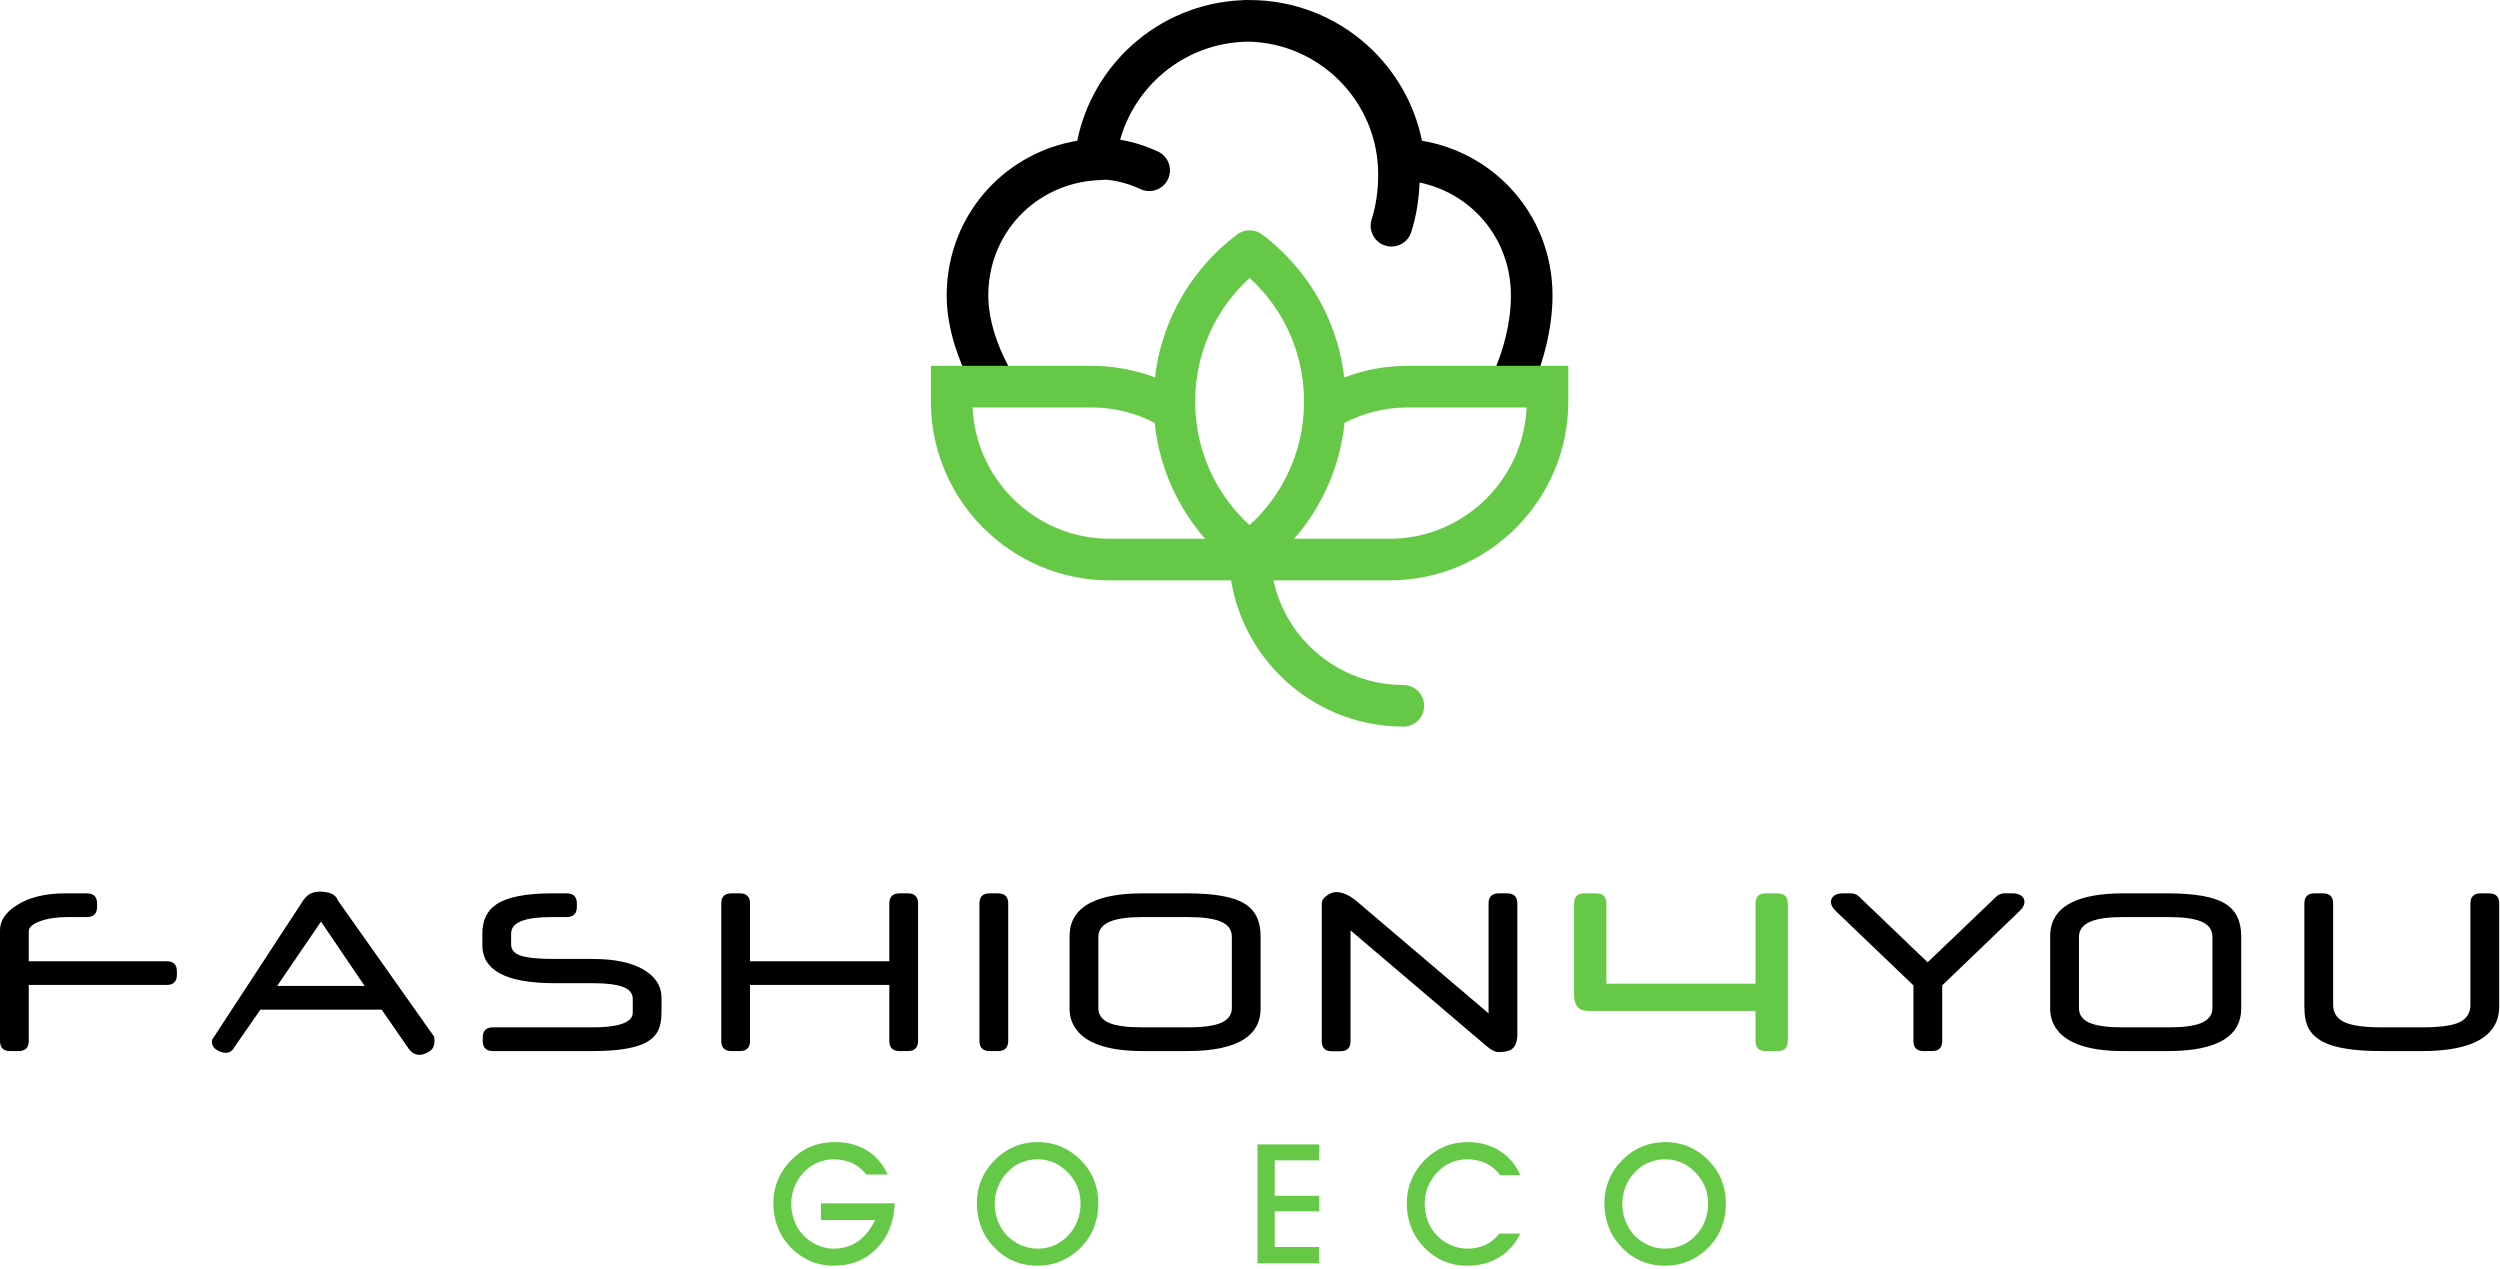 <svg width="721" height="366" viewBox="0 0 721 366" fill="none" xmlns="http://www.w3.org/2000/svg">
<path d="M355.046 167.374H354.386H319.986C305.814 167.374 292.933 161.58 283.599 152.246C274.265 142.913 268.471 130.032 268.471 115.86V105.513H314.871C321.276 105.513 327.417 106.697 333.087 108.856C333.907 101.777 335.964 95.051 339.039 88.901C343.242 80.495 349.352 73.21 356.8 67.615C359.015 65.954 362.008 66.064 364.084 67.701C371.481 73.284 377.551 80.538 381.732 88.901C384.807 95.051 386.864 101.777 387.685 108.856C393.354 106.697 399.495 105.513 405.9 105.513H452.3V115.86C452.3 130.032 446.506 142.913 437.172 152.246C427.838 161.58 414.958 167.374 400.785 167.374H367.258C368.845 174.683 372.515 181.215 377.616 186.316C384.554 193.254 394.141 197.546 404.73 197.546C408.044 197.546 410.73 200.233 410.73 203.546C410.73 206.86 408.044 209.546 404.73 209.546C390.829 209.546 378.242 203.911 369.132 194.8C361.845 187.513 356.782 178.003 355.046 167.374ZM333 121.952C327.561 119.118 321.393 117.513 314.871 117.513H280.507C280.933 127.72 285.285 136.964 292.084 143.762C299.248 150.927 309.126 155.374 319.986 155.374H347.541C344.2 151.545 341.335 147.288 339.039 142.696C335.85 136.318 333.755 129.32 333 121.952ZM373.231 155.374H400.785C411.645 155.374 421.523 150.927 428.688 143.762C435.487 136.964 439.838 127.72 440.265 117.513H405.9C399.378 117.513 393.21 119.118 387.771 121.952C387.016 129.32 384.921 136.318 381.732 142.696C379.436 147.288 376.572 151.545 373.231 155.374ZM371.045 94.244C368.377 88.909 364.748 84.136 360.385 80.15C356.023 84.136 352.394 88.91 349.726 94.245C346.501 100.696 344.686 108.014 344.686 115.799C344.686 123.584 346.501 130.902 349.726 137.353C352.394 142.688 356.022 147.462 360.385 151.447C364.748 147.462 368.377 142.688 371.045 137.353C374.27 130.902 376.085 123.583 376.085 115.799C376.085 108.014 374.27 100.696 371.045 94.244Z" fill="#65C947"/>
<path d="M51.015 281.102C51.015 283.079 50.033 284.061 48.068 284.061H8.296V300.193C8.296 302.146 7.314 303.128 5.349 303.128H2.911C0.97 303.128 0 302.146 0 300.181V268.257C0 265.552 1.565 263.187 4.694 261.161C8.26 258.82 12.978 257.644 18.824 257.644H25.047C27.012 257.644 27.994 258.626 27.994 260.579V261.513C27.994 263.49 27.012 264.485 25.047 264.485H19.395C16.374 264.485 13.779 264.885 11.584 265.673C9.388 266.462 8.296 267.444 8.296 268.621V277.22H48.068C50.033 277.22 51.015 278.191 51.015 280.144V281.102ZM125.2 298.968C125.224 299.077 125.248 299.259 125.273 299.502C125.297 299.744 125.309 299.926 125.309 300.072C125.309 300.909 125.176 301.564 124.921 302.061C124.666 302.546 124.314 302.934 123.866 303.225C122.798 303.88 121.84 304.22 120.967 304.22C120.3 304.22 119.693 304.038 119.123 303.674C118.565 303.31 118.007 302.716 117.462 301.879L110.087 291.193H75.094L67.659 301.903C67.416 302.364 67.198 302.692 66.98 302.874C66.47 303.383 65.84 303.638 65.1 303.638C64.614 303.638 64.008 303.492 63.292 303.213C62.468 302.85 61.898 302.425 61.582 301.94C61.255 301.455 61.097 300.969 61.097 300.496C61.097 300.326 61.109 300.193 61.133 300.072C61.158 299.951 61.194 299.841 61.243 299.744L87.502 259.597C88.169 258.663 88.885 258.02 89.649 257.668C90.425 257.316 91.396 257.134 92.584 257.134C93.506 257.207 94.21 257.304 94.683 257.414C96.126 257.826 97.024 258.541 97.375 259.585L125.2 298.968ZM105.162 284.352L92.584 265.795L79.921 284.352H105.162ZM190.785 291.885C190.785 294.395 190.36 296.348 189.511 297.743C188.444 299.514 186.552 300.824 183.822 301.673C180.742 302.643 176.424 303.128 170.869 303.128H142.134C140.194 303.128 139.223 302.146 139.223 300.169V299.247C139.223 297.27 140.194 296.287 142.134 296.287H170.869C175.211 296.287 178.316 295.838 180.22 294.941C181.736 294.237 182.488 293.267 182.488 292.018V288.1C182.488 286.475 181.53 285.311 179.614 284.607C177.697 283.904 174.811 283.552 170.978 283.552H160.001C152.845 283.552 147.532 282.594 144.051 280.677C140.764 278.846 139.114 276.177 139.114 272.672V269.264C139.114 265.431 140.461 262.605 143.165 260.809C146.319 258.699 151.656 257.644 159.188 257.644H163.421C165.386 257.644 166.369 258.626 166.369 260.579V261.513C166.369 263.49 165.386 264.485 163.421 264.485H159.079C155.428 264.485 152.638 264.824 150.722 265.504C148.515 266.292 147.411 267.517 147.411 269.215V272.357C147.411 273.946 148.381 275.037 150.309 275.644C152.238 276.262 155.416 276.566 159.843 276.566H170.966C177.212 276.566 182.076 277.584 185.557 279.61C189.038 281.648 190.785 284.377 190.785 287.809V291.885ZM264.775 300.181C264.775 302.146 263.78 303.128 261.803 303.128H259.45C257.473 303.128 256.479 302.146 256.479 300.193V284.061H216.307V300.193C216.307 302.146 215.324 303.128 213.359 303.128H210.921C208.981 303.128 208.01 302.146 208.01 300.181V260.555C208.01 258.614 208.981 257.644 210.921 257.644H213.359C215.324 257.644 216.307 258.614 216.307 260.555V277.22H256.479V260.555C256.479 258.614 257.473 257.644 259.45 257.644H261.803C263.78 257.644 264.775 258.614 264.775 260.555V300.181ZM290.77 300.181C290.77 302.146 289.787 303.128 287.823 303.128H285.385C283.444 303.128 282.474 302.146 282.474 300.181V260.555C282.474 258.614 283.444 257.644 285.385 257.644H287.823C289.787 257.644 290.77 258.614 290.77 260.555V300.181ZM363.56 290.926C363.56 294.735 361.959 297.67 358.769 299.72C355.239 301.988 349.805 303.128 342.455 303.128H329.537C324.091 303.128 319.676 302.461 316.316 301.139C313.478 300.035 311.392 298.458 310.07 296.421C309.003 294.796 308.469 292.964 308.469 290.963V269.991C308.469 265.564 310.543 262.326 314.679 260.264C318.184 258.517 323.121 257.644 329.501 257.644H342.455C350.254 257.644 355.761 258.639 358.975 260.628C362.031 262.52 363.56 265.637 363.56 269.991V290.926ZM355.263 290.732V270.21C355.263 268.16 354.22 266.692 352.134 265.807C350.048 264.921 346.882 264.485 342.649 264.485H329.452C325.329 264.485 322.235 264.909 320.174 265.758C317.905 266.704 316.765 268.184 316.765 270.21V290.732C316.765 292.758 317.869 294.213 320.077 295.087C322.09 295.887 325.219 296.287 329.452 296.287H342.673C346.761 296.287 349.805 295.899 351.819 295.123C354.111 294.225 355.263 292.758 355.263 290.732ZM437.599 298.301C437.599 300.411 437.053 301.843 435.961 302.607C435.185 303.153 433.887 303.419 432.092 303.419C431.401 303.419 430.564 303.068 429.569 302.364C429.254 302.134 428.829 301.782 428.283 301.309L389.494 268.33V300.242C389.494 302.207 388.512 303.189 386.547 303.189H384.109C382.168 303.189 381.198 302.207 381.198 300.242V262.253V260.616C381.198 260.058 381.392 259.548 381.768 259.087C382.144 258.639 382.666 258.226 383.333 257.85C383.636 257.656 383.988 257.522 384.364 257.426C384.74 257.329 385.116 257.28 385.467 257.28C386.608 257.28 387.869 257.68 389.276 258.481C389.725 258.748 390.307 259.148 391.01 259.694L429.302 292.248V260.543C429.302 258.602 430.285 257.644 432.249 257.644H434.651C436.616 257.644 437.599 258.614 437.599 260.555V298.301ZM582.547 262.653L560.132 284.182V300.193C560.132 302.146 559.162 303.128 557.209 303.128H554.796C552.819 303.128 551.836 302.158 551.836 300.23V284.182L529.348 262.653C528.475 261.792 528.038 260.943 528.038 260.094C528.038 259.378 528.342 258.796 528.948 258.335C529.555 257.874 530.38 257.644 531.423 257.644H533.982C534.261 257.644 534.625 257.729 535.049 257.886C535.474 258.044 535.789 258.226 536.008 258.444L555.936 277.524L575.888 258.444C576.082 258.262 576.385 258.081 576.822 257.898C577.247 257.729 577.611 257.644 577.914 257.644H580.51C581.528 257.644 582.341 257.874 582.947 258.335C583.554 258.796 583.857 259.378 583.857 260.094C583.857 260.943 583.421 261.792 582.547 262.653ZM646.361 290.926C646.361 294.735 644.76 297.67 641.57 299.72C638.04 301.988 632.607 303.128 625.256 303.128H612.338C606.893 303.128 602.478 302.461 599.118 301.139C596.28 300.035 594.193 298.458 592.871 296.421C591.804 294.796 591.27 292.964 591.27 290.963V269.991C591.27 265.564 593.345 262.326 597.48 260.264C600.986 258.517 605.922 257.644 612.302 257.644H625.256C633.055 257.644 638.562 258.639 641.776 260.628C644.833 262.52 646.361 265.637 646.361 269.991V290.926ZM638.065 290.732V270.21C638.065 268.16 637.021 266.692 634.936 265.807C632.849 264.921 629.683 264.485 625.45 264.485H612.254C608.13 264.485 605.037 264.909 602.975 265.758C600.707 266.704 599.567 268.184 599.567 270.21V290.732C599.567 292.758 600.67 294.213 602.878 295.087C604.891 295.887 608.021 296.287 612.254 296.287H625.475C629.562 296.287 632.607 295.899 634.62 295.123C636.912 294.225 638.065 292.758 638.065 290.732ZM720.764 290.32C720.764 292.515 720.242 294.444 719.199 296.105C717.877 298.228 715.718 299.878 712.734 301.03C709.156 302.425 704.414 303.128 698.519 303.128H686.863C680.495 303.128 675.595 302.546 672.187 301.394C669.178 300.375 667.08 298.822 665.891 296.736C665.018 295.208 664.581 293.061 664.581 290.32V260.555C664.581 258.614 665.552 257.644 667.492 257.644H669.931C671.896 257.644 672.878 258.614 672.878 260.555V289.762C672.878 292.2 674.054 293.91 676.395 294.905C678.554 295.826 682.072 296.287 686.948 296.287H698.398C703.346 296.287 706.864 295.851 708.95 294.978C711.291 293.983 712.468 292.26 712.468 289.798V260.555C712.468 258.614 713.45 257.644 715.427 257.644H717.841C719.793 257.644 720.764 258.614 720.764 260.555V290.32Z" fill="black"/>
<path d="M515.604 300.181C515.604 302.146 514.621 303.128 512.668 303.128H509.187C507.259 303.128 506.288 302.146 506.288 300.181V291.557H458.16C456.571 291.557 455.443 291.084 454.776 290.138C454.23 289.386 453.963 288.27 453.963 286.802V260.591C453.963 258.626 454.933 257.644 456.862 257.644H460.38C462.308 257.644 463.279 258.626 463.279 260.591V283.698H506.288V260.591C506.288 258.626 507.259 257.644 509.187 257.644H512.668C514.621 257.644 515.604 258.626 515.604 260.591V300.181Z" fill="#65C947"/>
<path d="M236.769 347.034H258.061C257.828 352.39 256.083 356.724 252.842 360.045C249.602 363.365 245.485 365.03 240.516 365.03C237.926 365.03 235.546 364.531 233.367 363.542C231.188 362.553 229.234 361.09 227.498 359.144C226.034 357.528 224.924 355.686 224.169 353.62C223.413 351.553 223.035 349.35 223.035 346.994C223.035 344.59 223.493 342.315 224.402 340.159C225.319 338.013 226.653 336.075 228.422 334.346C230.086 332.681 231.952 331.435 234.019 330.615C236.085 329.787 238.377 329.376 240.894 329.376C244.375 329.376 247.423 330.189 250.044 331.813C252.665 333.437 254.652 335.745 255.986 338.736H249.859C248.726 337.281 247.366 336.187 245.79 335.448C244.206 334.716 242.446 334.346 240.508 334.346C238.883 334.346 237.331 334.652 235.868 335.263C234.397 335.874 233.094 336.766 231.96 337.924C230.778 339.13 229.854 340.537 229.194 342.138C228.527 343.746 228.197 345.378 228.197 347.042C228.197 348.827 228.495 350.516 229.098 352.116C229.693 353.708 230.553 355.083 231.671 356.249C232.853 357.472 234.22 358.42 235.764 359.096C237.307 359.771 238.883 360.109 240.492 360.109C243.113 360.109 245.421 359.417 247.423 358.026C249.425 356.635 251.073 354.577 252.368 351.859H236.769V347.034ZM286.884 347.042C286.884 348.827 287.181 350.516 287.776 352.116C288.379 353.708 289.232 355.083 290.349 356.249C291.531 357.472 292.89 358.42 294.426 359.096C295.97 359.771 297.538 360.109 299.138 360.109C302.692 360.109 305.659 358.847 308.047 356.33C310.435 353.813 311.634 350.685 311.634 346.946C311.634 345.362 311.344 343.85 310.773 342.411C310.202 340.972 309.366 339.653 308.264 338.447C306.962 337.048 305.562 336.01 304.075 335.343C302.596 334.676 300.947 334.346 299.138 334.346C297.522 334.346 295.986 334.652 294.522 335.263C293.059 335.874 291.765 336.766 290.631 337.924C289.457 339.13 288.532 340.537 287.873 342.138C287.213 343.746 286.884 345.378 286.884 347.042ZM281.721 346.994C281.721 344.59 282.18 342.315 283.088 340.159C283.997 338.013 285.332 336.075 287.093 334.346C288.757 332.714 290.607 331.475 292.641 330.639C294.675 329.795 296.862 329.376 299.202 329.376C301.598 329.376 303.826 329.795 305.876 330.639C307.927 331.475 309.8 332.73 311.497 334.394C313.242 336.107 314.552 338.021 315.429 340.135C316.305 342.258 316.748 344.542 316.748 346.994C316.748 349.423 316.37 351.666 315.614 353.716C314.866 355.767 313.732 357.6 312.228 359.24C310.451 361.154 308.466 362.594 306.278 363.566C304.083 364.539 301.711 365.03 299.154 365.03C296.573 365.03 294.201 364.531 292.03 363.542C289.851 362.553 287.905 361.09 286.176 359.144C284.713 357.528 283.603 355.686 282.855 353.62C282.099 351.553 281.721 349.35 281.721 346.994ZM380.464 364.354H362.661V330.052H380.464V334.635H367.63V344.863H380.464V349.35H367.63V359.626H380.464V364.354ZM438.475 355.767C436.987 358.758 434.921 361.05 432.291 362.642C429.662 364.234 426.615 365.03 423.141 365.03C420.568 365.03 418.196 364.531 416.017 363.542C413.845 362.553 411.892 361.09 410.171 359.144C408.708 357.528 407.598 355.686 406.85 353.62C406.094 351.553 405.716 349.35 405.716 346.994C405.716 344.606 406.175 342.339 407.083 340.199C407.992 338.053 409.327 336.107 411.088 334.346C412.752 332.714 414.601 331.475 416.636 330.639C418.662 329.795 420.849 329.376 423.189 329.376C426.711 329.376 429.799 330.205 432.46 331.869C435.122 333.534 437.124 335.89 438.475 338.929H432.637C431.536 337.409 430.185 336.268 428.584 335.496C426.976 334.732 425.167 334.346 423.133 334.346C421.517 334.346 419.981 334.652 418.517 335.263C417.054 335.874 415.759 336.766 414.626 337.924C413.452 339.13 412.527 340.537 411.868 342.138C411.208 343.746 410.879 345.378 410.879 347.042C410.879 348.827 411.176 350.516 411.771 352.116C412.374 353.708 413.226 355.083 414.344 356.249C415.518 357.472 416.877 358.42 418.421 359.096C419.957 359.771 421.533 360.109 423.133 360.109C425.095 360.109 426.872 359.739 428.448 358.991C430.024 358.251 431.327 357.174 432.348 355.767H438.475ZM467.868 347.042C467.868 348.827 468.166 350.516 468.761 352.116C469.364 353.708 470.216 355.083 471.334 356.249C472.516 357.472 473.875 358.42 475.411 359.096C476.954 359.771 478.523 360.109 480.123 360.109C483.677 360.109 486.644 358.847 489.032 356.33C491.42 353.813 492.618 350.685 492.618 346.946C492.618 345.362 492.329 343.85 491.758 342.411C491.187 340.972 490.351 339.653 489.249 338.447C487.946 337.048 486.547 336.01 485.06 335.343C483.58 334.676 481.932 334.346 480.123 334.346C478.507 334.346 476.971 334.652 475.507 335.263C474.044 335.874 472.749 336.766 471.616 337.924C470.442 339.13 469.517 340.537 468.858 342.138C468.198 343.746 467.868 345.378 467.868 347.042ZM462.706 346.994C462.706 344.59 463.164 342.315 464.073 340.159C464.982 338.013 466.317 336.075 468.077 334.346C469.742 332.714 471.591 331.475 473.626 330.639C475.66 329.795 477.847 329.376 480.187 329.376C482.583 329.376 484.811 329.795 486.861 330.639C488.911 331.475 490.785 332.73 492.482 334.394C494.227 336.107 495.537 338.021 496.414 340.135C497.29 342.258 497.732 344.542 497.732 346.994C497.732 349.423 497.354 351.666 496.599 353.716C495.851 355.767 494.717 357.6 493.213 359.24C491.436 361.154 489.45 362.594 487.263 363.566C485.068 364.539 482.696 365.03 480.139 365.03C477.558 365.03 475.186 364.531 473.015 363.542C470.835 362.553 468.89 361.09 467.161 359.144C465.698 357.528 464.588 355.686 463.84 353.62C463.084 351.553 462.706 349.35 462.706 346.994Z" fill="#65C947"/>
<path d="M333.973 43.715C336.963 45.113 338.253 48.67 336.856 51.66C335.458 54.65 331.9 55.941 328.91 54.543C326.902 53.599 324.781 52.866 322.578 52.376C321.453 52.125 320.283 51.939 319.073 51.82L316.234 51.992C307.445 52.527 299.579 56.377 293.943 62.371C288.411 68.256 285.025 76.242 285.025 85.218C285.025 88.727 285.688 92.511 286.894 96.338C287.869 99.434 289.18 102.529 290.766 105.513H277.531C276.741 103.648 276.046 101.772 275.456 99.901C273.888 94.922 273.025 89.93 273.025 85.218C273.025 73.076 277.657 62.218 285.225 54.168C291.842 47.131 300.704 42.265 310.672 40.593C312.885 29.731 318.552 20.139 326.472 13.019C335 5.354 346.13 0.533 358.364 0.053C358.626 0.019 358.893 0 359.165 0C359.552 0 359.938 0.005 360.322 0.014L360.386 0.013C373.414 0.013 385.304 4.933 394.299 13.019C402.219 20.139 407.887 29.731 410.099 40.593C420.068 42.265 428.929 47.131 435.546 54.168C443.114 62.217 447.746 73.076 447.746 85.218C447.746 89.804 447.112 94.748 445.91 99.741C445.446 101.671 444.895 103.601 444.263 105.513H431.54C432.674 102.715 433.596 99.84 434.285 96.975C435.241 93.002 435.746 89.001 435.746 85.218C435.746 76.242 432.36 68.256 426.827 62.371C422.259 57.512 416.225 54.062 409.422 52.645C409.341 54.76 409.148 56.823 408.852 58.833C408.433 61.686 407.811 64.377 407.01 66.907C406.014 70.065 402.645 71.818 399.487 70.821C396.329 69.825 394.576 66.456 395.573 63.298C396.195 61.332 396.674 59.265 396.993 57.099C397.304 54.981 397.468 52.717 397.468 50.302C397.468 39.725 393.181 30.149 386.25 23.218C379.547 16.516 370.372 12.287 360.209 12.014C350.315 12.058 341.303 15.799 334.488 21.925C329.088 26.779 325.058 33.117 323.049 40.288C323.754 40.41 324.457 40.548 325.156 40.704C328.242 41.39 331.194 42.408 333.973 43.715Z" fill="black"/>
</svg>
